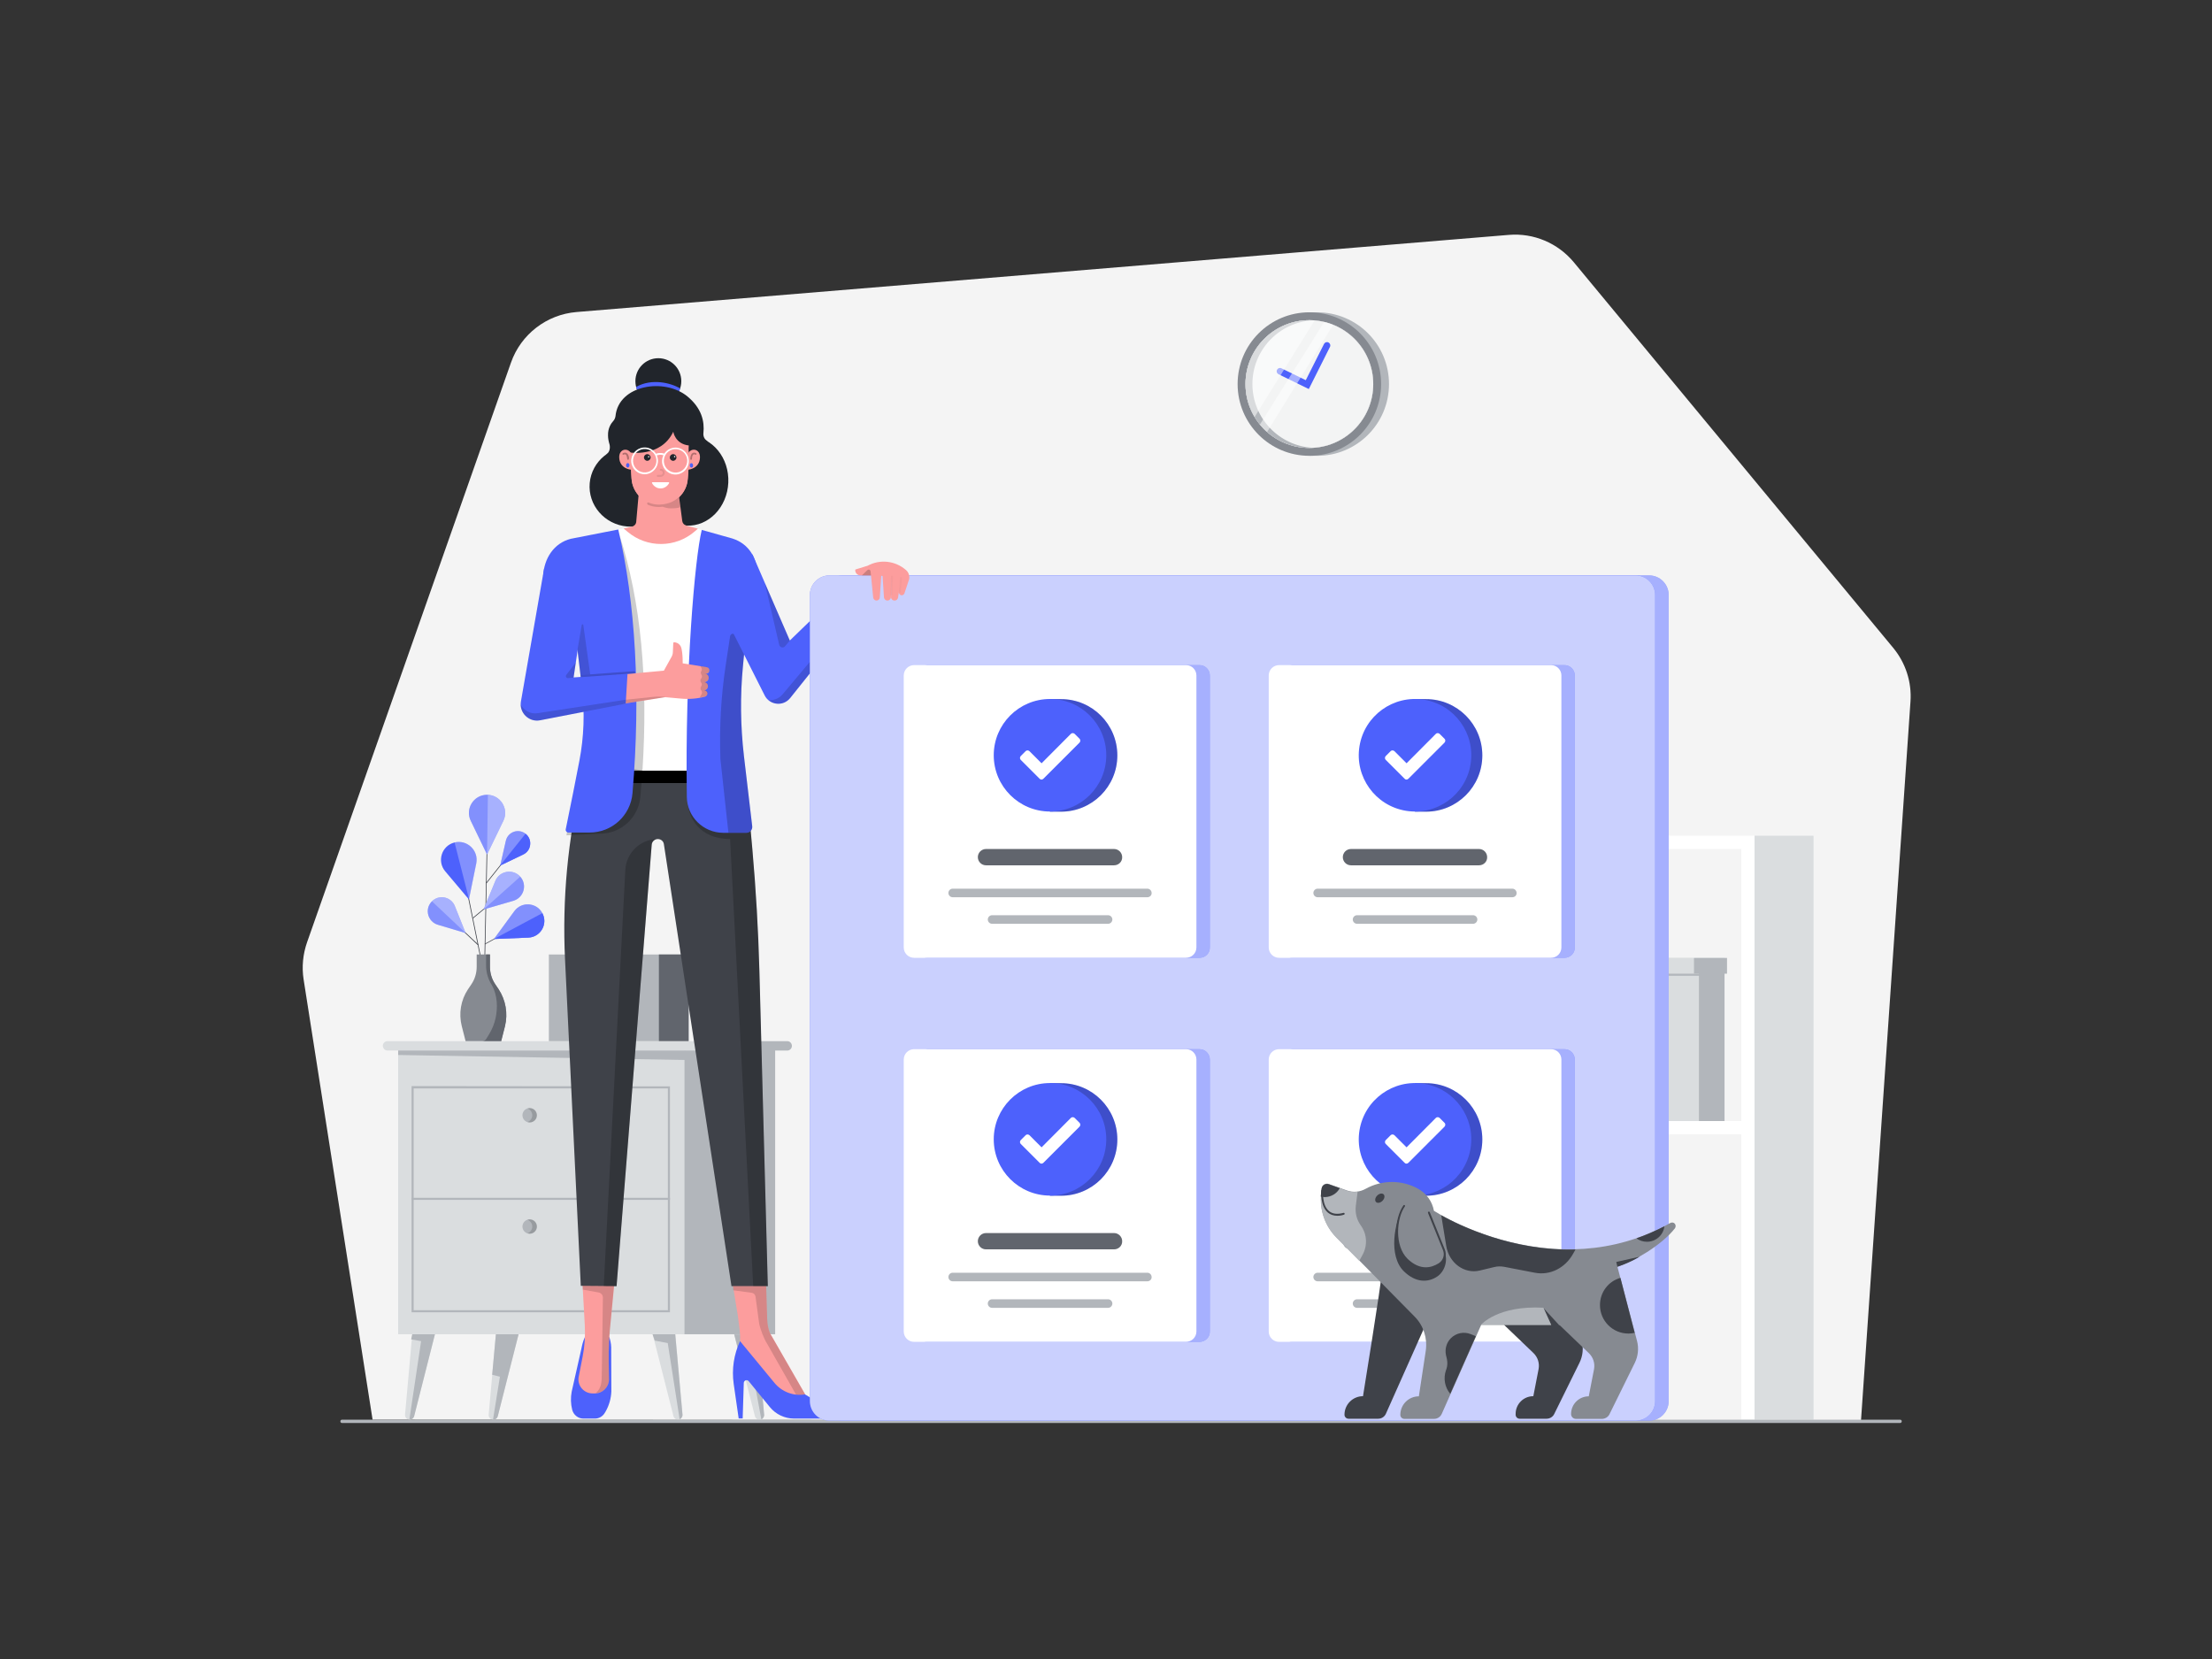 <svg class="gridItem__media" version="1.1" id="Layer_1" xmlns="http://www.w3.org/2000/svg" xmlns:xlink="http://www.w3.org/1999/xlink" x="0px" y="0px" width="1600" height="1200" viewBox="0 0 1600 1200" style="enable-background:new 0 0 1600 1200;" xml:space="preserve" fill="none">
<rect x="0" y="0" width="1600" height="1200" fill="#333333" stroke="none"/>
<path d="M1346.1 1027.7L1381.9 507.5C1382.9 493.4 1378.4 479.5 1369.4 468.6L1138.3 189.6C1126.8 175.8 1109.3 168.4 1091.4 169.9L417 225.7C395.4 227.5 376.8 241.8 369.6 262.3L222.1 681.6C219.1 690.2 218.2 699.4 219.6 708.4L269.5 1026.9L1346.1 1027.7Z" fill="#F4F4F4"></path>
<path d="M498.1 690.4H397V753.2H498.1V690.4Z" fill="#B2B6BB"></path>
<path d="M498.1 690.4H476.6V753.2H498.1V690.4Z" fill="#61656D"></path>
<path d="M347.999 695.601L331.699 615.201L332.199 615.101L348.499 695.501L347.999 695.601Z" fill="#3F4249"></path>
<path d="M352.557 588.036L350.416 692.515L350.916 692.525L353.057 588.046L352.557 588.036Z" fill="#3F4249"></path>
<path d="M376.473 607.326L351.565 638.626L351.957 638.937L376.865 607.637L376.473 607.326Z" fill="#3F4249"></path>
<path d="M360.7 715.6L358.2 711.9C355.7 708.2 354.4 703.8 354.4 699.3V690.4H344.8V699.3C344.8 703.8 343.5 708.2 341 711.9L338.5 715.6C333.3 723.4 331.7 733.1 334 742.2L336.8 753.2H362.4L365.2 742.2C367.5 733.1 365.8 723.4 360.7 715.6Z" fill="#868A91"></path>
<path d="M360.7 715.6L358.2 711.9C355.7 708.2 354.4 703.8 354.4 699.3V690.4H351.6V698.5C351.6 703.5 353.1 708.4 355.8 712.6C360 720.3 360 729.1 358.5 736.3C357.6 740.6 355.9 744.7 353.6 748.4L351.7 751.5C351 752.6 349.8 753.3 348.5 753.3H362.5L365.3 742.3C367.5 733.1 365.8 723.4 360.7 715.6Z" fill="#61656D"></path>
<path d="M371.447 639.389L341.817 663.975L342.137 664.359L371.766 639.773L371.447 639.389Z" fill="#3F4249"></path>
<path d="M345.599 683.6L319.399 658.8L319.699 658.5L345.999 683.201L345.599 683.6Z" fill="#3F4249"></path>
<path d="M361.8 626.101L365.9 608.101C367.4 601.701 375 599.001 380.2 603.101C385.3 607.201 384.4 615.301 378.5 618.101L361.8 626.101Z" class="change-color-in-svg" fill="#4D61FC"></path>
<path opacity="0.3" d="M361.8 626.101L365.9 608.101C367.4 601.701 375 599.001 380.2 603.101C385.3 607.201 384.4 615.301 378.5 618.101L361.8 626.101Z" fill="#FFFFFF"></path>
<path d="M383.499 610.201C383.499 613.401 381.699 616.601 378.399 618.101L361.699 626.101L380.099 603.101C382.499 604.901 383.599 607.601 383.499 610.201Z" class="change-color-in-svg" fill="#4D61FC"></path>
<path d="M352.299 618.1L340.499 593.7C336.299 585 342.599 574.9 352.299 574.9C361.899 574.9 368.299 585 364.099 593.7L352.299 618.1Z" class="change-color-in-svg" fill="#4D61FC"></path>
<path opacity="0.3" d="M352.299 618.1L340.499 593.7C336.299 585 342.599 574.9 352.299 574.9C361.899 574.9 368.299 585 364.099 593.7L352.299 618.1Z" fill="#FFFFFF"></path>
<path opacity="0.3" d="M352.9 575L352.3 618.1L364.1 593.701C368.2 585.201 362.2 575.3 352.9 575Z" fill="#FFFFFF"></path>
<path d="M339.2 650.6L322 630.2C315.9 622.9 319.5 611.7 328.7 609.4C337.9 607.1 346.4 615.2 344.5 624.5L339.2 650.6Z" class="change-color-in-svg" fill="#4D61FC"></path>
<path opacity="0.3" d="M344.6 624.5C346.5 615.2 338 607.1 328.8 609.4L339.3 650.5L344.6 624.5Z" fill="#FFFFFF"></path>
<path d="M336.8 674.9L329 655.4C326.2 648.4 317.1 646.8 312.1 652.3C307 657.8 309.5 666.7 316.7 668.9L336.8 674.9Z" class="change-color-in-svg" fill="#4D61FC"></path>
<path opacity="0.3" d="M336.8 674.9L329 655.4C326.2 648.4 317.1 646.8 312.1 652.3C307 657.8 309.5 666.7 316.7 668.9L336.8 674.9Z" fill="#FFFFFF"></path>
<path opacity="0.3" d="M312.399 651.9L336.799 674.9L328.999 655.4C326.299 648.6 317.499 646.9 312.399 651.9Z" fill="#FFFFFF"></path>
<path d="M349.8 657.8L358.3 637.2C361.3 629.9 371 628.2 376.3 634.1C381.6 640 378.9 649.4 371.2 651.6L349.8 657.8Z" class="change-color-in-svg" fill="#4D61FC"></path>
<path opacity="0.3" d="M349.8 657.8L358.3 637.2C361.3 629.9 371 628.2 376.3 634.1C381.6 640 378.9 649.4 371.2 651.6L349.8 657.8Z" fill="#FFFFFF"></path>
<path d="M350.8 683.1L350.6 682.701L391.1 660.5L391.3 660.901L350.8 683.1Z" fill="#3F4249"></path>
<path d="M357.3 679.2L372 659.1C377.2 651.9 388.2 652.7 392.3 660.5C396.5 668.3 391 677.8 382.2 678.2L357.3 679.2Z" class="change-color-in-svg" fill="#4D61FC"></path>
<path opacity="0.3" d="M357.3 679.2L372 659.1C377.2 651.9 388.2 652.7 392.3 660.5C396.5 668.3 391 677.8 382.2 678.2L357.3 679.2Z" fill="#FFFFFF"></path>
<path d="M392.7 671.1C390.9 675 387.1 678.001 382.2 678.201L357.3 679.201L392.3 660.5C394.2 664.1 394.1 667.9 392.7 671.1Z" class="change-color-in-svg" fill="#4D61FC"></path>
<path opacity="0.3" d="M358.3 637.2L349.8 657.8L376.3 634.1C371 628.3 361.4 629.9 358.3 637.2Z" fill="#FFFFFF"></path>
<path d="M502.301 759.9H569.401C571.301 759.9 572.801 758.4 572.801 756.5C572.801 754.6 571.301 753.1 569.401 753.1H502.301V759.9Z" fill="#B2B6BB"></path>
<path d="M560.7 756.6H493V965.1H560.7V756.6Z" fill="#B2B6BB"></path>
<path d="M495.1 756.6H288V965.1H495.1V756.6Z" fill="#DADDDF"></path>
<path d="M484.6 949.2H297.7V785.6L484.6 785.8V949.2ZM299.2 947.7H483.1V787.3H299.2V947.7Z" fill="#B2B6BB"></path>
<path d="M280.3 759.9H502.4C504.3 759.9 505.8 758.4 505.8 756.5C505.8 754.6 504.3 753.1 502.4 753.1H280.3C278.4 753.1 276.9 754.6 276.9 756.5C277 758.4 278.5 759.9 280.3 759.9Z" fill="#DADDDF"></path>
<path d="M484.6 866.4H297.7V867.9H484.6V866.4Z" fill="#B2B6BB"></path>
<path d="M383.1 811.9C385.972 811.9 388.3 809.572 388.3 806.7C388.3 803.828 385.972 801.5 383.1 801.5C380.229 801.5 377.9 803.828 377.9 806.7C377.9 809.572 380.229 811.9 383.1 811.9Z" fill="#B2B6BB"></path>
<path opacity="0.15" d="M385 806.7C385 804.4 383.5 802.5 381.5 801.8C382 801.6 382.6 801.5 383.2 801.5C386.1 801.5 388.4 803.8 388.4 806.7C388.4 809.6 386.1 811.9 383.2 811.9C382.6 811.9 382.1 811.8 381.5 811.6C383.5 810.9 385 809 385 806.7Z" fill="black"></path>
<path d="M383.1 892.4C385.972 892.4 388.3 890.072 388.3 887.2C388.3 884.328 385.972 882 383.1 882C380.229 882 377.9 884.328 377.9 887.2C377.9 890.072 380.229 892.4 383.1 892.4Z" fill="#B2B6BB"></path>
<path opacity="0.15" d="M385 887.2C385 884.9 383.5 883 381.5 882.3C382 882.1 382.6 882 383.2 882C386.1 882 388.4 884.3 388.4 887.2C388.4 890.1 386.1 892.4 383.2 892.4C382.6 892.4 382.1 892.3 381.5 892.1C383.5 891.4 385 889.5 385 887.2Z" fill="black"></path>
<path d="M505.8 766.9L495.1 759.9H288V763.1L505.8 766.9Z" fill="#B2B6BB"></path>
<path d="M547.4 965.1L552.6 1022.8C553 1024.9 551.4 1026.9 549.3 1026.9C547.9 1026.9 546.6 1026 546.1 1024.6L531 965.1H547.4Z" fill="#DADDDF"></path>
<path d="M545.501 998.7L539.201 997.2L531.101 965.2H547.501L552.701 1022.9C553.001 1024.5 552.101 1026.1 550.701 1026.7L545.501 998.7Z" fill="#B2B6BB"></path>
<path d="M488.501 965.1L493.701 1022.8C494.101 1024.9 492.501 1026.9 490.401 1026.9C489.001 1026.9 487.701 1026 487.201 1024.6L472.101 965.1H488.501V965.1Z" fill="#DADDDF"></path>
<path d="M483 971.5L473.6 969.7L472 965.1H488.4L493.6 1022.8C493.9 1024.4 493 1026 491.6 1026.6L483 971.5Z" fill="#B2B6BB"></path>
<path d="M358.7 965.1L353.5 1022.8C353.1 1024.9 354.7 1026.9 356.8 1026.9C358.2 1026.9 359.5 1026 360 1024.6L375.1 965.1H358.7V965.1Z" fill="#DADDDF"></path>
<path d="M361.6 995.8L356 994.4L358.7 965.1H375.1L360 1024.6C359.5 1026 358.2 1026.9 356.8 1026.9C356.7 1026.9 356.7 1026.9 356.6 1026.9L361.6 995.8Z" fill="#B2B6BB"></path>
<path d="M298.2 965.1L293 1022.8C292.6 1024.9 294.2 1026.9 296.3 1026.9C297.7 1026.9 299 1026 299.5 1024.6L314.6 965.1H298.2V965.1Z" fill="#DADDDF"></path>
<path d="M304.601 970.1L297.401 968.8L298.201 965.1H314.601L299.501 1024.6C299.001 1026 297.701 1026.9 296.301 1026.9C296.201 1026.9 296.201 1026.9 296.101 1026.9L304.601 970.1Z" fill="#B2B6BB"></path>
<path d="M440.799 967.2C441.999 971.6 442.199 973.2 442.099 977.5L442.199 1006.5C441.999 1011.5 440.599 1016.5 438.099 1020.9L437.499 1021.9C435.999 1024.5 433.299 1026.1 430.299 1026.1H421.999C418.199 1026.1 414.899 1023.5 413.899 1019.8C412.799 1015.5 412.699 1011 413.499 1006.7L420.499 975.7C420.999 973.1 421.699 970.1 422.999 967.3L440.799 967.2Z" class="change-color-in-svg" fill="#4D61FC"></path>
<path d="M553.2 899.1L554.9 953.2C554.9 958.3 556.2 963.7 558.2 966.4L582.4 1008.5L576.8 1016.2L554.9 1005.3L535.4 970.1C535.5 964.1 534.8 960.5 533.8 952.4L524.1 892.7L553.2 899.1Z" fill="#FC9D9D"></path>
<path opacity="0.15" d="M554.799 971.8C552.599 968.5 549.699 960.8 549.099 957.2L546.499 937.9C546.299 936.4 545.199 935.3 543.699 935.1L530.399 933.3L530.199 930.4H554.199L554.899 953.4C554.999 957.1 555.699 963 558.199 966.6L582.399 1008.7L578.999 1014.4L554.799 971.8Z" fill="black"></path>
<path d="M593.8 1015.6L582.3 1008.6C574 1010 565.6 1006.8 560.2 1000.3L535.3 970.1C530.8 979.7 529.2 990.4 530.7 1001L534.3 1026H537.2L538 1000.3C538.1 998.4 540.4 997.6 541.6 999.1L556.8 1017.7C561.1 1023 567.6 1026.1 574.4 1026.1H598.1C600 1026.1 601.2 1024.2 600.5 1022.5C599.2 1019.4 596.8 1016.9 593.8 1015.6Z" class="change-color-in-svg" fill="#4D61FC"></path>
<path d="M441.899 954.1C440.699 964.5 440.099 975 440.299 985.5L440.499 998C440.299 1003.5 435.799 1007.9 430.299 1007.9H428.599C422.399 1007.9 417.599 1002.4 418.499 996.3L421.399 981.5C422.899 974 423.399 966.3 422.999 958.6L420.199 908.1L446.299 908.5L441.899 954.1Z" fill="#FC9D9D"></path>
<path d="M523.9 548.4L542.1 590.9L544.2 614.1C546.8 643.4 548.5 672.7 549.3 702.1L555.4 930.3H529.1L480.2 610.6C479.9 608.4 478 606.9 475.8 606.9C473.5 606.9 471.6 608.7 471.4 611L446 930.3L420.1 930.1L408.7 693.9C406.6 650.3 410.7 606.6 420.9 564.2L424.8 548.2L523.9 548.4Z" fill="#3F4249"></path>
<path opacity="0.15" d="M444.099 930.3C444.099 930.3 440.999 962.7 440.699 967V967.1C440.299 973.2 440.199 979.3 440.299 985.4L440.499 997.9C440.299 1003.2 436.099 1007.5 430.799 1007.7C435.599 1004 435.199 998 435.299 993.5L436.099 938.6C436.099 936.8 434.899 935.3 433.099 934.9L421.499 932.8L421.399 930.2L444.099 930.3Z" fill="black"></path>
<path opacity="0.2" d="M555.3 930.3H544.8L528.1 606.9C506 606.9 497.5 591.4 497.3 578.9C497.1 568.6 499.2 558.4 499.2 548.4L424.6 548.2C424.6 548.2 424.6 548.2 424.6 548.1L499.2 548.3L523.5 548.4H523.8L542 590.9L544.1 614.1C546.7 643.4 548.4 672.7 549.2 702.1L555.3 930.3Z" fill="black"></path>
<path d="M455.799 557.4L498.699 557.5C499.899 458.9 503.499 405.8 508.899 383.7L502.599 381.9L454.599 381.5L446.199 383.3C455.499 433.7 455.999 532.6 455.799 557.4Z" fill="#FFFFFF"></path>
<path opacity="0.2" d="M448 386.8C456.6 438.3 456 533.2 455.8 557.4H464.7C468.9 492.6 463.7 435 448 386.8Z" fill="black"></path>
<path opacity="0.2" d="M424.999 550.7C424.299 554.3 422.399 558.3 419.999 562.5C415.799 576.2 412.299 590.1 409.699 604.2L434.099 603C449.199 603 461.899 591.4 463.199 576.3C463.999 566.8 464.099 566.6 464.599 557.3C464.699 557.4 425.199 549.9 424.999 550.7Z" fill="black"></path>
<path d="M524.999 557.5H426.899V566.4H524.999V557.5Z" fill="black"></path>
<path d="M476.2 292.3C485.368 292.3 492.8 284.868 492.8 275.7C492.8 266.532 485.368 259.1 476.2 259.1C467.032 259.1 459.6 266.532 459.6 275.7C459.6 284.868 467.032 292.3 476.2 292.3Z" fill="#21252B"></path>
<path d="M460.1 279.9C461.3 284.5 464.5 288.6 469.2 290.8C477.5 294.7 487.4 291.1 491.3 282.7C491.6 282.2 491.8 281.6 492 281C485.5 277 471.4 273.4 460.1 279.9Z" class="change-color-in-svg" fill="#4D61FC"></path>
<path d="M490.6 352.1C489.8 370 486.6 379.7 496.6 380.2C512.5 380.9 526 367 526.8 349.1C527.6 331.2 515.3 316.2 499.4 315.5C495.1 330.8 491.3 334.3 490.6 352.1Z" fill="#21252B"></path>
<path d="M485.727 354.632C487.121 338.731 475.004 324.68 458.664 323.248C442.323 321.815 427.947 333.543 426.552 349.444C425.158 365.344 437.275 379.395 453.615 380.828C469.956 382.261 484.333 370.532 485.727 354.632Z" fill="#21252B"></path>
<path d="M451.1 382.3L454 384.7C468 396.5 488.5 396.4 502.4 384.5L504.8 382.4L496.3 380.1C494.8 379.7 493.7 378.4 493.5 376.9L492.2 367L491.2 359.7L487.7 333.3L487.6 332L463.7 337.9L460.2 377.4C460.1 379.1 458.8 380.5 457.2 380.9L451.1 382.3Z" fill="#FC9D9D"></path>
<path d="M477 365.2C466.2 365.1 457.4 356.7 456.8 346L454.3 304L500.6 304.3L497.5 346.2C496.8 357 487.8 365.3 477 365.2Z" fill="#FC9D9D"></path>
<path d="M477 365.2C466.2 365.1 457.4 356.7 456.8 346L454.3 304L500.6 304.3L497.5 346.2C496.8 357 487.8 365.3 477 365.2Z" fill="#FC9D9D"></path>
<path d="M468.2 333.3C469.525 333.3 470.6 332.225 470.6 330.9C470.6 329.575 469.525 328.5 468.2 328.5C466.874 328.5 465.8 329.575 465.8 330.9C465.8 332.225 466.874 333.3 468.2 333.3Z" fill="#21252B"></path>
<path d="M469.2 330.9C469.476 330.9 469.7 330.676 469.7 330.4C469.7 330.124 469.476 329.9 469.2 329.9C468.924 329.9 468.7 330.124 468.7 330.4C468.7 330.676 468.924 330.9 469.2 330.9Z" fill="#FFFFFF"></path>
<path d="M486.9 333.3C488.225 333.3 489.3 332.225 489.3 330.9C489.3 329.575 488.225 328.5 486.9 328.5C485.575 328.5 484.5 329.575 484.5 330.9C484.5 332.225 485.575 333.3 486.9 333.3Z" fill="#21252B"></path>
<path d="M488 330.8C488.276 330.8 488.5 330.576 488.5 330.3C488.5 330.024 488.276 329.8 488 329.8C487.724 329.8 487.5 330.024 487.5 330.3C487.5 330.576 487.724 330.8 488 330.8Z" fill="#FFFFFF"></path>
<g opacity="0.3" fill="none">
<path opacity="0.3" d="M477.9 344.9H475.8C475.4 344.9 475.1 344.6 475.1 344.2C475.1 343.8 475.4 343.5 475.8 343.5H477.9C478.7 343.5 479.4 342.9 479.4 342C479.4 341.2 478.8 340.5 477.9 340.5C477.5 340.5 477.2 340.2 477.2 339.8C477.2 339.4 477.5 339.1 477.9 339.1C479.5 339.1 480.8 340.4 480.8 342C480.8 343.6 479.5 344.9 477.9 344.9Z" fill="black"></path>
</g>
<path d="M438.6 328.7C442.2 326.2 440.9 321.5 440.9 321.5C440.3 319.5 439.8 317.3 439.8 315C439.6 309.7 442.1 306.1 443.7 304.4C444.5 303.5 445 302.3 445.2 301C447.4 278.3 480.8 273.1 497.3 286.8C507.4 295.2 509.7 304.5 508.8 313.3C508.8 313.3 508.2 317.2 511.8 319.1L507.4 320.9C505.7 327.4 502.6 330.4 500.9 334.9C497.3 332.5 498.2 322.2 498.2 322.2C488.3 321.1 487 312.3 487 312.3C477.9 331.4 454.8 327.2 454.8 327.2L454.6 332.1C454.6 332.1 445.3 330.2 443.4 326.8L439.7 329.4L438.6 328.7Z" fill="#21252B"></path>
<path d="M498.099 339.7C498.099 339.7 505.899 339 506.299 331.1C506.699 323.2 496.999 323.4 496.899 331.3L497.299 339.9L498.099 339.7Z" fill="#FC9D9D"></path>
<path opacity="0.3" d="M499.7 329.5C500 328.5 500.6 327.9 501.2 327.6C501.9 327.3 502.6 327.4 503.5 327.8C503.8 327.9 503.9 328.3 503.8 328.6C503.7 328.8 503.6 328.9 503.5 328.9C503.4 329 503.2 329 503.1 328.9C502.5 328.6 502.1 328.5 501.7 328.7C501.4 328.9 501.1 329.2 500.8 329.9C500.6 330.5 500.5 331.4 500.5 332C500.5 332.3 500.2 332.6 499.9 332.6C499.6 332.6 499.3 332.3 499.3 331.9C499.3 331.2 499.4 330.2 499.7 329.5Z" fill="black"></path>
<path d="M500.151 338.212C500.814 338.198 501.335 337.47 501.316 336.586C501.297 335.703 500.744 334.998 500.082 335.013C499.419 335.027 498.897 335.755 498.917 336.638C498.936 337.522 499.488 338.226 500.151 338.212Z" class="change-color-in-svg" fill="#4D61FC"></path>
<path opacity="0.15" d="M499.699 337.9C500.399 337.9 500.999 337.1 500.899 336.2C500.899 335.9 500.799 335.6 500.699 335.3C500.999 335.6 501.199 336 501.199 336.6C501.199 337.5 500.699 338.2 499.999 338.2C499.699 338.2 499.499 338.1 499.299 337.9C499.499 337.9 499.599 337.9 499.699 337.9Z" fill="black"></path>
<path d="M456.1 339.7C456.1 339.7 448.3 339 447.9 331.1C447.5 323.2 457.2 323.4 457.3 331.3L456.9 339.9L456.1 339.7Z" fill="#FC9D9D"></path>
<path opacity="0.3" d="M454.599 329.5C454.199 328.5 453.699 327.9 452.999 327.6C452.299 327.3 451.499 327.4 450.599 327.8C450.299 327.9 450.199 328.3 450.299 328.6C450.399 328.8 450.499 328.9 450.599 328.9C450.699 329 450.899 329 450.999 328.9C451.599 328.6 452.099 328.5 452.399 328.7C452.799 328.9 453.099 329.2 453.299 329.9C453.499 330.5 453.599 331.4 453.699 332C453.699 332.3 453.999 332.6 454.299 332.6C454.599 332.6 454.899 332.3 454.899 331.9C455.099 331.2 454.899 330.2 454.599 329.5Z" fill="black"></path>
<path d="M455.299 336.568C455.319 335.685 454.797 334.957 454.134 334.942C453.472 334.928 452.919 335.633 452.9 336.516C452.881 337.4 453.402 338.127 454.065 338.142C454.728 338.156 455.28 337.452 455.299 336.568Z" class="change-color-in-svg" fill="#4D61FC"></path>
<path opacity="0.15" d="M454.5 337.9C453.8 337.9 453.2 337.1 453.3 336.2C453.3 335.9 453.4 335.6 453.5 335.3C453.2 335.6 453 336 453 336.6C453 337.5 453.5 338.2 454.2 338.2C454.5 338.2 454.7 338.1 454.9 337.9C454.6 337.9 454.6 337.9 454.5 337.9Z" fill="black"></path>
<path d="M483.6 348.8C483.9 348.8 484.1 349.1 484 349.4C482.8 351.7 480.5 353.3 477.8 353.3C475.1 353.3 472.8 351.7 471.6 349.4C471.5 349.1 471.6 348.8 472 348.8H483.6Z" fill="#FFFFFF"></path>
<path d="M487.7 323.8C484.7 324.1 482.1 325.7 480.5 328.1C477.8 327.2 475.5 327.8 474.5 328.2C472.6 325.2 469.2 323.3 465.4 323.7C460.1 324.2 456.1 328.9 456.6 334.2C457.1 339.5 461.8 343.5 467.1 343C472.4 342.5 476.4 337.8 475.9 332.5C475.8 331.4 475.5 330.3 475.1 329.4C476 329.1 477.8 328.6 479.9 329.3C479.1 330.8 478.8 332.6 478.9 334.4C479.4 339.7 484.1 343.7 489.4 343.2C494.7 342.7 498.7 338 498.2 332.7C497.8 327.2 493 323.3 487.7 323.8ZM467.1 341.7C462.5 342.1 458.3 338.7 457.9 334C457.5 329.4 460.9 325.2 465.6 324.8C470.2 324.4 474.4 327.8 474.8 332.5C475.2 337.2 471.7 341.3 467.1 341.7ZM489.4 341.8C484.8 342.2 480.6 338.8 480.2 334.1C479.8 329.5 483.2 325.3 487.9 324.9C492.5 324.5 496.7 327.9 497.1 332.6C497.4 337.3 494 341.4 489.4 341.8Z" fill="#FFFFFF"></path>
<path opacity="0.15" d="M468.6 365.1C471.4 366.3 474.1 366.7 476.6 366.7C477.6 366.7 478.5 366.6 479.3 366.5C480.9 367.1 483 367.7 485 367.7C487.5 367.7 489.9 367.6 492 366.9L491 359.6C489.5 361 487.7 362.2 485.8 363.1C484.3 363.8 481 364.9 477.1 365C477 365 476.9 365 476.8 365C476.7 365 476.6 365 476.5 365C474.2 365 471.6 364.6 469.1 363.5C468.7 363.3 468.3 363.5 468.1 363.9C468.1 364.5 468.3 364.9 468.6 365.1Z" fill="black"></path>
<path d="M392.899 416.5L414.199 440.1L420.999 497.9C422.999 515.3 422.399 533 419.099 550.2C416.499 563.8 412.999 581.4 409.199 599.9C408.999 601.1 409.899 602.2 411.099 602.2H426.499C442.599 602.2 456.099 589.9 457.499 573.8C463.599 502.2 459.599 435.1 447.199 383L412.999 389.7C400.499 392.8 393.499 404.1 392.899 416.5Z" class="change-color-in-svg" fill="#4D61FC"></path>
<path d="M507.599 383.3C502.599 403.6 495.399 485.7 496.799 576.5C496.999 590.8 508.699 602.3 522.999 602.4H539.899C542.399 602.4 544.399 600.2 544.099 597.7L538.099 546.8C535.599 525.2 535.299 503.4 537.399 481.8L542.799 425.4L547.999 417.1C548.099 404.2 541.999 393.4 529.699 389.5L507.599 383.3Z" class="change-color-in-svg" fill="#4D61FC"></path>
<path d="M480.199 485.1L485.699 475.2C486.299 474.1 486.699 472.9 486.699 471.6L486.999 465.1C486.999 464.8 487.299 464.5 487.599 464.6H487.999C490.399 464.8 492.399 466.6 492.899 469L492.999 469.3C493.599 472.4 493.799 475.5 493.799 478.7V479.8L511.199 482.6C512.399 482.8 513.199 483.8 513.099 485V485.1C512.999 486.5 511.699 487.5 510.299 487.2C509.599 487.1 509.099 487 509.099 487L510.099 487.2C511.699 487.5 512.799 488.9 512.599 490.5C512.499 492.2 510.999 493.4 509.299 493.4H508.499H509.299C510.999 493.5 512.199 494.9 512.099 496.6C511.999 498 510.899 499.1 509.499 499.3L508.099 499.4L509.099 499.3C510.499 499.2 511.799 500.4 511.699 501.8C511.599 502.8 510.899 503.6 509.999 503.9C504.299 505.4 498.299 505.9 492.399 505.3L481.199 504.3L442.799 510.3L442.699 488.6L480.199 485.1Z" fill="#FC9D9D"></path>
<path d="M393.599 411.1L404.999 407C413.199 420.7 418.199 431.6 417.699 447.5L420.199 454.2L414.899 490L453.899 487.3L452.599 509L390.699 521C382.599 522.6 375.399 515.5 376.799 507.4L393.599 411.1Z" class="change-color-in-svg" fill="#4D61FC"></path>
<path opacity="0.15" d="M389.4 515.8C383.9 516.9 378.9 514 376.6 509.5C376.6 516.7 383.2 522.4 390.6 521L452.5 509L452.7 506.1L389.4 515.8Z" fill="black"></path>
<path opacity="0.15" d="M416.5 479.1L409.6 488.2C408.9 489.2 409.6 490.6 410.9 490.5L414.9 490.1L416.5 479.1Z" fill="black"></path>
<path opacity="0.15" d="M511.099 482.5L506.699 481.8C506.699 482 506.799 482.1 506.899 482.3L507.399 483.2C507.799 483.9 507.699 484.8 507.299 485.4C506.899 486 506.799 486.8 507.099 487.4L507.599 488.5C507.899 489.2 507.799 489.9 507.399 490.5L506.999 491.1C506.499 491.8 506.499 492.8 506.999 493.5L507.299 493.9C507.799 494.6 507.799 495.6 507.299 496.3L507.099 496.7C506.599 497.4 506.599 498.3 506.999 499L507.499 499.8C507.899 500.5 507.899 501.3 507.499 502L506.199 504.5C507.499 504.3 508.799 504 510.099 503.7C511.099 503.5 511.799 502.6 511.799 501.6C511.899 500.1 510.699 498.9 509.199 499.1H509.599C510.999 499 512.099 497.8 512.199 496.4C512.299 494.8 511.099 493.3 509.399 493.2C511.099 493.3 512.499 492 512.699 490.3C512.799 488.7 511.699 487.3 510.199 487C510.299 487 510.299 487 510.399 487C511.799 487.3 513.099 486.3 513.199 484.9V484.8C513.099 483.8 512.299 482.7 511.099 482.5ZM508.999 486.9C508.999 486.9 509.099 486.9 509.199 486.9H508.999Z" fill="black"></path>
<path opacity="0.15" d="M481.2 504.2L480.5 504.1C477.8 503.8 475 503.8 472.3 504.1L452.8 506.1L452.6 508.7" fill="black"></path>
<path opacity="0.2" d="M458.7 485.5L419.8 488.3L420 489.8L458.8 487C459.2 487 459.5 486.6 459.5 486.2C459.5 485.8 459.1 485.5 458.7 485.5Z" fill="black"></path>
<path opacity="0.2" d="M475.799 606.9C474.599 606.9 473.599 607.3 472.799 608.1C471.999 608.8 471.499 609.8 471.399 611L445.899 930.4L436.699 930.3L452.299 629.3C452.999 616.7 463.299 606.9 475.799 606.9Z" fill="black"></path>
<path opacity="0.2" d="M544.1 597.6L538.1 546.7C535.6 525.1 535.3 503.3 537.4 481.7L538.6 468.7L531.9 459.3C530.8 457.8 528.4 458.3 528.1 460.2L524.9 481.4C521.5 503.8 520.3 526.4 521.1 549L526.9 602.4H539.9C542.4 602.3 544.4 600.1 544.1 597.6Z" fill="black"></path>
<path d="M544.199 400.8L571.299 463.3L612.299 423.6L623.399 440.1L571.599 504.9C566.599 511.2 556.699 510.2 553.099 503L528.899 455" class="change-color-in-svg" fill="#4D61FC"></path>
<path opacity="0.15" d="M621.2 442.7L572.6 503.4C567.9 510 561.4 510.3 556.1 506.6C559.8 506.5 563.4 505.4 566.2 502.1L620.8 437L621.2 442.7Z" fill="black"></path>
<path opacity="0.15" d="M567.899 467.4L571.299 463.3L553.199 421.7L563.599 466.3C563.999 468.4 566.599 469 567.899 467.4Z" fill="black"></path>
<path d="M1247.4 692.9H1191.5V810.9H1247.4V692.9Z" fill="#DADDDF"></path>
<path d="M1225.3 692.9H1249.2V704.3H1247.4V810.9H1228.9V704.3H1225.3V692.9Z" fill="#B2B6BB"></path>
<path d="M1224.8 692.9H1191.5V704.3H1224.8V692.9Z" fill="#DADDDF"></path>
<path d="M1235.5 704.3H1191.5V705.8H1235.5V704.3Z" fill="#B2B6BB"></path>
<path d="M1269.1 604.5H1259.5H1037.1V614.1H1259.5V810.9H1037.1V820.5H1259.5V1026.9H1269.1V604.5Z" fill="#FFFFFF"></path>
<path d="M1311.8 604.5H1269.1V1026.9H1311.8V604.5Z" fill="#DADDDF"></path>
<path d="M1374.4 1029.3H247.4C246.7 1029.3 246.2 1028.8 246.2 1028.1C246.2 1027.4 246.7 1026.9 247.4 1026.9H1374.4C1375.1 1026.9 1375.6 1027.4 1375.6 1028.1C1375.6 1028.7 1375.1 1029.3 1374.4 1029.3Z" fill="#B2B6BB"></path>
<path d="M1192.8 1027.6H609.8C601.9 1027.6 595.6 1021.2 595.6 1013.4V430.4C595.6 422.5 602 416.2 609.8 416.2H1192.8C1200.7 416.2 1207 422.6 1207 430.4V1013.4C1207 1021.3 1200.7 1027.6 1192.8 1027.6Z" class="change-color-in-svg" fill="#4D61FC"></path>
<path opacity="0.5" d="M1192.8 1027.6H609.8C601.9 1027.6 595.6 1021.2 595.6 1013.4V430.4C595.6 422.5 602 416.2 609.8 416.2H1192.8C1200.7 416.2 1207 422.6 1207 430.4V1013.4C1207 1021.3 1200.7 1027.6 1192.8 1027.6Z" fill="#FFFFFF"></path>
<path d="M1183 1027.6H600C592.1 1027.6 585.8 1021.2 585.8 1013.4V430.4C585.8 422.5 592.2 416.2 600 416.2H1183C1190.9 416.2 1197.2 422.6 1197.2 430.4V1013.4C1197.2 1021.3 1190.9 1027.6 1183 1027.6Z" class="change-color-in-svg" fill="#4D61FC"></path>
<path opacity="0.7" d="M1183 1027.6H600C592.1 1027.6 585.8 1021.2 585.8 1013.4V430.4C585.8 422.5 592.2 416.2 600 416.2H1183C1190.9 416.2 1197.2 422.6 1197.2 430.4V1013.4C1197.2 1021.3 1190.9 1027.6 1183 1027.6Z" fill="#FFFFFF"></path>
<path d="M900.9 277.8C900.9 251.1 921.1 229.1 947.1 226.2V225.9H952.8C981.5 225.9 1004.7 249.1 1004.7 277.8C1004.7 306.5 981.5 329.7 952.8 329.7H947.1V329.4C921.1 326.5 900.9 304.5 900.9 277.8Z" fill="#B2B6BB"></path>
<path d="M947.1 329.7C975.764 329.7 999 306.463 999 277.8C999 249.136 975.764 225.9 947.1 225.9C918.437 225.9 895.2 249.136 895.2 277.8C895.2 306.463 918.437 329.7 947.1 329.7Z" fill="#868A91"></path>
<path d="M947.1 324C972.616 324 993.3 303.316 993.3 277.8C993.3 252.285 972.616 231.6 947.1 231.6C921.585 231.6 900.9 252.285 900.9 277.8C900.9 303.316 921.585 324 947.1 324Z" fill="#FFFFFF"></path>
<path d="M947.1 324C972.616 324 993.3 303.316 993.3 277.8C993.3 252.285 972.616 231.6 947.1 231.6C921.585 231.6 900.9 252.285 900.9 277.8C900.9 303.316 921.585 324 947.1 324Z" fill="#868A91"></path>
<path opacity="0.9" d="M947.1 324C972.616 324 993.3 303.316 993.3 277.8C993.3 252.285 972.616 231.6 947.1 231.6C921.585 231.6 900.9 252.285 900.9 277.8C900.9 303.316 921.585 324 947.1 324Z" fill="#FFFFFF"></path>
<path d="M947.1 231.6C947.9 231.6 948.8 231.6 949.6 231.7C925.2 233 905.9 253.1 905.9 277.8C905.9 302.5 925.3 322.6 949.6 323.9C948.8 323.9 948 324 947.1 324C921.6 324 900.9 303.3 900.9 277.8C900.9 252.3 921.6 231.6 947.1 231.6Z" fill="#B2B6BB"></path>
<path d="M946.7 281.4L962 250.9C962.6 249.7 962.1 248.3 960.9 247.7C959.7 247.1 958.3 247.6 957.7 248.8L944.5 275L926.9 266.4C925.7 265.8 924.3 266.3 923.7 267.5C923.1 268.7 923.6 270.1 924.8 270.7L946.7 281.4Z" class="change-color-in-svg" fill="#4D61FC"></path>
<path opacity="0.5" d="M907.5 301.6C903.3 294.6 900.9 286.5 900.9 277.8C900.9 252.3 921.6 231.6 947.1 231.6C948.4 231.6 949.6 231.7 950.9 231.8L907.5 301.6Z" fill="#FFFFFF"></path>
<path opacity="0.5" d="M957.8 232.9C960 233.4 962.2 234.1 964.3 235L916.5 312.5C914.6 310.9 912.9 309 911.3 307.1L957.8 232.9Z" fill="#FFFFFF"></path>
<path d="M867.6 692.8H670.9C666.7 692.8 663.4 689.4 663.4 685.3V488.6C663.4 484.4 666.8 481.1 670.9 481.1H867.6C871.8 481.1 875.1 484.5 875.1 488.6V685.3C875.2 689.5 871.8 692.8 867.6 692.8Z" class="change-color-in-svg" fill="#4D61FC"></path>
<path opacity="0.5" d="M867.6 692.8H670.9C666.7 692.8 663.4 689.4 663.4 685.3V488.6C663.4 484.4 666.8 481.1 670.9 481.1H867.6C871.8 481.1 875.1 484.5 875.1 488.6V685.3C875.2 689.5 871.8 692.8 867.6 692.8Z" fill="#FFFFFF"></path>
<path d="M857.8 692.8H661.2C657 692.8 653.7 689.4 653.7 685.3V488.6C653.7 484.4 657.1 481.1 661.2 481.1H857.9C862.1 481.1 865.4 484.5 865.4 488.6V685.3C865.4 689.5 862 692.8 857.8 692.8Z" fill="#FFFFFF"></path>
<path d="M805.8 625.9H713.2C709.9 625.9 707.3 623.2 707.3 620C707.3 616.7 710 614.1 713.2 614.1H805.8C809.1 614.1 811.7 616.8 811.7 620C811.8 623.3 809.1 625.9 805.8 625.9Z" fill="#61656D"></path>
<path d="M829.9 649H689.1C687.4 649 686 647.6 686 645.9C686 644.2 687.4 642.8 689.1 642.8H829.9C831.6 642.8 833 644.2 833 645.9C833.1 647.6 831.7 649 829.9 649Z" fill="#B2B6BB"></path>
<path d="M801.5 668.2H717.6C715.9 668.2 714.5 666.8 714.5 665.1C714.5 663.4 715.9 662 717.6 662H801.5C803.2 662 804.6 663.4 804.6 665.1C804.6 666.8 803.2 668.2 801.5 668.2Z" fill="#B2B6BB"></path>
<path d="M767.5 505.7H759.5V506.5C740.9 510.2 726.8 526.7 726.8 546.4C726.8 566.1 740.8 582.6 759.5 586.3V587.1H767.5C790 587.1 808.2 568.9 808.2 546.4C808.2 523.9 790 505.7 767.5 505.7Z" class="change-color-in-svg" fill="#4D61FC"></path>
<path opacity="0.2" d="M767.5 505.7H759.5V506.5C740.9 510.2 726.8 526.7 726.8 546.4C726.8 566.1 740.8 582.6 759.5 586.3V587.1H767.5C790 587.1 808.2 568.9 808.2 546.4C808.2 523.9 790 505.7 767.5 505.7Z" fill="black"></path>
<path d="M759.5 587C781.978 587 800.2 568.778 800.2 546.3C800.2 523.822 781.978 505.6 759.5 505.6C737.022 505.6 718.8 523.822 718.8 546.3C718.8 568.778 737.022 587 759.5 587Z" class="change-color-in-svg" fill="#4D61FC"></path>
<path d="M751.999 563.3L738.299 549.6C737.599 548.9 737.599 547.7 738.299 546.9L741.899 543.3C742.599 542.6 743.799 542.6 744.599 543.3L753.399 552.1L774.599 530.8C775.299 530.1 776.499 530.1 777.299 530.8L780.899 534.4C781.599 535.1 781.599 536.3 780.899 537.1L754.699 563.3C753.899 564.1 752.699 564.1 751.999 563.3Z" fill="#FFFFFF"></path>
<path d="M1131.6 692.8H934.9C930.7 692.8 927.4 689.4 927.4 685.3V488.6C927.4 484.4 930.8 481.1 934.9 481.1H1131.6C1135.8 481.1 1139.1 484.5 1139.1 488.6V685.3C1139.2 689.5 1135.8 692.8 1131.6 692.8Z" class="change-color-in-svg" fill="#4D61FC"></path>
<path opacity="0.5" d="M1131.6 692.8H934.9C930.7 692.8 927.4 689.4 927.4 685.3V488.6C927.4 484.4 930.8 481.1 934.9 481.1H1131.6C1135.8 481.1 1139.1 484.5 1139.1 488.6V685.3C1139.2 689.5 1135.8 692.8 1131.6 692.8Z" fill="#FFFFFF"></path>
<path d="M1121.9 692.8H925.2C921 692.8 917.7 689.4 917.7 685.3V488.6C917.7 484.4 921.1 481.1 925.2 481.1H1121.9C1126.1 481.1 1129.4 484.5 1129.4 488.6V685.3C1129.4 689.5 1126 692.8 1121.9 692.8Z" fill="#FFFFFF"></path>
<path d="M1069.8 625.9H977.2C973.9 625.9 971.3 623.2 971.3 620C971.3 616.7 974 614.1 977.2 614.1H1069.8C1073.1 614.1 1075.7 616.8 1075.7 620C1075.8 623.3 1073.1 625.9 1069.8 625.9Z" fill="#61656D"></path>
<path d="M1093.9 649H953.1C951.4 649 950 647.6 950 645.9C950 644.2 951.4 642.8 953.1 642.8H1093.9C1095.6 642.8 1097 644.2 1097 645.9C1097.1 647.6 1095.7 649 1093.9 649Z" fill="#B2B6BB"></path>
<path d="M1065.5 668.2H981.6C979.9 668.2 978.5 666.8 978.5 665.1C978.5 663.4 979.9 662 981.6 662H1065.5C1067.2 662 1068.6 663.4 1068.6 665.1C1068.6 666.8 1067.2 668.2 1065.5 668.2Z" fill="#B2B6BB"></path>
<path d="M1031.5 505.7H1023.5V506.5C1004.9 510.2 990.8 526.7 990.8 546.4C990.8 566.1 1004.8 582.6 1023.5 586.3V587.1H1031.5C1054 587.1 1072.2 568.9 1072.2 546.4C1072.2 523.9 1054 505.7 1031.5 505.7Z" class="change-color-in-svg" fill="#4D61FC"></path>
<path opacity="0.2" d="M1031.5 505.7H1023.5V506.5C1004.9 510.2 990.8 526.7 990.8 546.4C990.8 566.1 1004.8 582.6 1023.5 586.3V587.1H1031.5C1054 587.1 1072.2 568.9 1072.2 546.4C1072.2 523.9 1054 505.7 1031.5 505.7Z" fill="black"></path>
<path d="M1063.7 552.817C1067.3 530.629 1052.23 509.723 1030.05 506.122C1007.86 502.521 986.951 517.589 983.35 539.777C979.749 561.965 994.817 582.871 1017.01 586.472C1039.19 590.073 1060.1 575.005 1063.7 552.817Z" class="change-color-in-svg" fill="#4D61FC"></path>
<path d="M1016 563.3L1002.3 549.6C1001.6 548.9 1001.6 547.7 1002.3 546.9L1005.9 543.3C1006.6 542.6 1007.8 542.6 1008.6 543.3L1017.4 552.1L1038.6 530.8C1039.3 530.1 1040.5 530.1 1041.3 530.8L1044.9 534.4C1045.6 535.1 1045.6 536.3 1044.9 537.1L1018.7 563.3C1017.9 564.1 1016.7 564.1 1016 563.3Z" fill="#FFFFFF"></path>
<path d="M867.6 970.6H670.9C666.7 970.6 663.4 967.2 663.4 963.1V766.4C663.4 762.2 666.8 758.9 670.9 758.9H867.6C871.8 758.9 875.1 762.3 875.1 766.4V963.1C875.2 967.2 871.8 970.6 867.6 970.6Z" class="change-color-in-svg" fill="#4D61FC"></path>
<path opacity="0.5" d="M867.6 970.6H670.9C666.7 970.6 663.4 967.2 663.4 963.1V766.4C663.4 762.2 666.8 758.9 670.9 758.9H867.6C871.8 758.9 875.1 762.3 875.1 766.4V963.1C875.2 967.2 871.8 970.6 867.6 970.6Z" fill="#FFFFFF"></path>
<path d="M857.8 970.6H661.2C657 970.6 653.7 967.2 653.7 963.1V766.4C653.7 762.2 657.1 758.9 661.2 758.9H857.9C862.1 758.9 865.4 762.3 865.4 766.4V963.1C865.4 967.2 862 970.6 857.8 970.6Z" fill="#FFFFFF"></path>
<path d="M805.8 903.7H713.2C709.9 903.7 707.3 901 707.3 897.8C707.3 894.5 710 891.9 713.2 891.9H805.8C809.1 891.9 811.7 894.6 811.7 897.8C811.8 901.1 809.1 903.7 805.8 903.7Z" fill="#61656D"></path>
<path d="M829.9 926.801H689.1C687.4 926.801 686 925.401 686 923.701C686 922.001 687.4 920.601 689.1 920.601H829.9C831.6 920.601 833 922.001 833 923.701C833.1 925.401 831.7 926.801 829.9 926.801Z" fill="#B2B6BB"></path>
<path d="M801.5 946H717.6C715.9 946 714.5 944.6 714.5 942.9C714.5 941.2 715.9 939.8 717.6 939.8H801.5C803.2 939.8 804.6 941.2 804.6 942.9C804.6 944.6 803.2 946 801.5 946Z" fill="#B2B6BB"></path>
<path d="M767.5 783.5H759.5V784.3C740.9 788 726.8 804.5 726.8 824.201C726.8 843.901 740.8 860.4 759.5 864.1V864.901H767.5C790 864.901 808.2 846.701 808.2 824.201C808.2 801.701 790 783.5 767.5 783.5Z" class="change-color-in-svg" fill="#4D61FC"></path>
<path opacity="0.2" d="M767.5 783.5H759.5V784.3C740.9 788 726.8 804.5 726.8 824.201C726.8 843.901 740.8 860.4 759.5 864.1V864.901H767.5C790 864.901 808.2 846.701 808.2 824.201C808.2 801.701 790 783.5 767.5 783.5Z" fill="black"></path>
<path d="M759.5 864.8C781.978 864.8 800.2 846.578 800.2 824.1C800.2 801.622 781.978 783.4 759.5 783.4C737.022 783.4 718.8 801.622 718.8 824.1C718.8 846.578 737.022 864.8 759.5 864.8Z" class="change-color-in-svg" fill="#4D61FC"></path>
<path d="M751.999 841.1L738.299 827.4C737.599 826.7 737.599 825.5 738.299 824.7L741.899 821.1C742.599 820.4 743.799 820.4 744.599 821.1L753.399 829.9L774.599 808.6C775.299 807.9 776.499 807.9 777.299 808.6L780.899 812.2C781.599 812.9 781.599 814.1 780.899 814.9L754.699 841.1C753.899 841.9 752.699 841.9 751.999 841.1Z" fill="#FFFFFF"></path>
<path d="M1131.6 970.6H934.9C930.7 970.6 927.4 967.2 927.4 963.1V766.4C927.4 762.2 930.8 758.9 934.9 758.9H1131.6C1135.8 758.9 1139.1 762.3 1139.1 766.4V963.1C1139.2 967.2 1135.8 970.6 1131.6 970.6Z" class="change-color-in-svg" fill="#4D61FC"></path>
<path opacity="0.5" d="M1131.6 970.6H934.9C930.7 970.6 927.4 967.2 927.4 963.1V766.4C927.4 762.2 930.8 758.9 934.9 758.9H1131.6C1135.8 758.9 1139.1 762.3 1139.1 766.4V963.1C1139.2 967.2 1135.8 970.6 1131.6 970.6Z" fill="#FFFFFF"></path>
<path d="M1121.9 970.6H925.2C921 970.6 917.7 967.2 917.7 963.1V766.4C917.7 762.2 921.1 758.9 925.2 758.9H1121.9C1126.1 758.9 1129.4 762.3 1129.4 766.4V963.1C1129.4 967.2 1126 970.6 1121.9 970.6Z" fill="#FFFFFF"></path>
<path d="M1069.8 903.7H977.2C973.9 903.7 971.3 901 971.3 897.8C971.3 894.5 974 891.9 977.2 891.9H1069.8C1073.1 891.9 1075.7 894.6 1075.7 897.8C1075.8 901.1 1073.1 903.7 1069.8 903.7Z" fill="#61656D"></path>
<path d="M1093.9 926.801H953.1C951.4 926.801 950 925.401 950 923.701C950 922.001 951.4 920.601 953.1 920.601H1093.9C1095.6 920.601 1097 922.001 1097 923.701C1097.1 925.401 1095.7 926.801 1093.9 926.801Z" fill="#B2B6BB"></path>
<path d="M1065.5 946H981.6C979.9 946 978.5 944.6 978.5 942.9C978.5 941.2 979.9 939.8 981.6 939.8H1065.5C1067.2 939.8 1068.6 941.2 1068.6 942.9C1068.6 944.6 1067.2 946 1065.5 946Z" fill="#B2B6BB"></path>
<path d="M1031.5 783.5H1023.5V784.3C1004.9 788 990.8 804.5 990.8 824.201C990.8 843.901 1004.8 860.4 1023.5 864.1V864.901H1031.5C1054 864.901 1072.2 846.701 1072.2 824.201C1072.2 801.701 1054 783.5 1031.5 783.5Z" class="change-color-in-svg" fill="#4D61FC"></path>
<path opacity="0.2" d="M1031.5 783.5H1023.5V784.3C1004.9 788 990.8 804.5 990.8 824.201C990.8 843.901 1004.8 860.4 1023.5 864.1V864.901H1031.5C1054 864.901 1072.2 846.701 1072.2 824.201C1072.2 801.701 1054 783.5 1031.5 783.5Z" fill="black"></path>
<path d="M1063.7 830.623C1067.3 808.435 1052.24 787.529 1030.05 783.928C1007.86 780.327 986.955 795.394 983.354 817.582C979.753 839.77 994.82 860.676 1017.01 864.277C1039.2 867.878 1060.1 852.811 1063.7 830.623Z" class="change-color-in-svg" fill="#4D61FC"></path>
<path d="M1016 841.101L1002.3 827.401C1001.6 826.701 1001.6 825.501 1002.3 824.701L1005.9 821.101C1006.6 820.401 1007.8 820.401 1008.6 821.101L1017.4 829.901L1038.6 808.601C1039.3 807.901 1040.5 807.901 1041.3 808.601L1044.9 812.201C1045.6 812.901 1045.6 814.101 1044.9 814.901L1018.7 841.101C1017.9 841.901 1016.7 841.901 1016 841.101Z" fill="#FFFFFF"></path>
<path d="M985.9 1009.9C978.5 1009.9 972.5 1015.9 972.5 1023.3C972.5 1024.9 973.8 1026.2 975.4 1026.2H996.9C999.3 1026.2 1001.5 1024.8 1002.5 1022.5L1030.5 959.7L999.1 923.3C999.6 925.1 985.9 1009.9 985.9 1009.9Z" fill="#3F4249"></path>
<path d="M1141 958.2H1087.8L1109.2 978.7C1112.3 981.7 1113.7 986 1112.9 990.3L1109.1 1009.9C1102 1009.9 1096.3 1015.6 1096.3 1022.7V1023.3C1096.3 1024.9 1097.6 1026.2 1099.2 1026.2H1118.7C1121 1026.2 1123.2 1024.9 1124.2 1022.8L1142.5 985.7C1144.9 980.8 1145.5 975.1 1144.1 969.8L1141 958.2Z" fill="#3F4249"></path>
<path d="M1169.9 916.2C1181.1 912.8 1201.9 900.8 1211.5 888.5C1212.2 887.5 1212.2 886.2 1211.5 885.2C1210.7 884.2 1209.3 884 1208.2 884.6C1123.8 932.2 1037.2 875.8 1037.2 875.8C1036 869.1 1031.9 863.4 1026 860C1014.2 853.3 999.7 853.3 987.8 859.9C983.7 862.2 978.8 862.7 974.3 861.1L961.1 856.4C958.8 855.6 956.3 857.1 956.1 859.6L955.7 863.5C954.4 875.1 958.5 886.7 966.7 895L1023.3 952.4C1029.7 958.9 1032.6 968 1031.3 977L1026.3 1010C1018.9 1010 1012.9 1016 1012.9 1023.4C1012.9 1025 1014.2 1026.3 1015.8 1026.3H1037.3C1039.7 1026.3 1041.9 1024.9 1042.9 1022.6L1071.4 958.3H1127.9L1149.3 978.8C1152.4 981.8 1153.8 986.1 1153 990.4L1149.2 1010C1142.1 1010 1136.4 1015.7 1136.4 1022.8C1136.4 1024.8 1138 1026.3 1139.9 1026.3H1158.7C1161 1026.3 1163.2 1025 1164.2 1022.9L1182.5 985.8C1184.9 980.9 1185.5 975.2 1184.1 969.9L1169.9 916.2Z" fill="#868A91"></path>
<path d="M999.977 868.594C1001.5 867.071 1001.88 864.981 1000.83 863.927C999.772 862.873 997.682 863.253 996.159 864.776C994.636 866.299 994.256 868.388 995.311 869.442C996.365 870.497 998.454 870.117 999.977 868.594Z" fill="#3F4249"></path>
<path d="M1157.3 944C1157.3 955.4 1166.5 964.6 1177.9 964.6C1179.4 964.6 1180.9 964.4 1182.4 964.1L1172.1 924.3C1163.5 926.7 1157.3 934.6 1157.3 944Z" fill="#3F4249"></path>
<path d="M1067.5 966.5L1063.8 965C1058.8 963 1053.2 964.2 1049.4 968C1046.3 971.2 1045 975.7 1045.9 980.1L1046.6 983.1C1047.1 985.5 1047 988 1046.2 990.4L1045.9 991.2C1043.9 997 1045 1003.4 1049 1008.2L1067.5 966.5Z" fill="#3F4249"></path>
<path d="M1042.5 879.1L1046.1 901.2C1048.1 913.6 1059.2 921.7 1070.4 919L1080.8 916.5C1083.1 915.9 1085.6 915.9 1087.9 916.3L1110.2 920.6C1121.1 922.7 1132 917.3 1137.8 907L1139.6 903.8C1094.3 905.1 1056.2 886.7 1042.5 879.1Z" fill="#3F4249"></path>
<path d="M1183.7 895.7C1185.8 897.3 1188.4 898.2 1191.3 898.2C1197.8 898.2 1203.2 893.3 1203.9 887C1197.1 890.5 1190.4 893.4 1183.7 895.7Z" fill="#3F4249"></path>
<path d="M984.3 886.4C981.3 882.3 980.1 877.2 980.7 872.2L982 862C979.4 862.4 976.7 862.2 974.2 861.3L961 856.6C958.7 855.8 956.2 857.3 956 859.8L955.6 863.7C954.3 875.3 958.4 886.9 966.6 895.2L983.2 912L985.6 907.6C989.3 900.8 988.8 892.6 984.3 886.4Z" fill="#B2B6BB"></path>
<path d="M1034.6 879.7L1044.9 905.6C1047.5 911.7 1045 919.8 1039.5 923.4C1033 927.7 1024.2 928 1015.6 919.7C1003.9 908.5 1008.8 883.6 1014.8 874.1" fill="#3F4249"></path>
<path d="M1127.6 958.3L1116.3 946L1125.8 966.7L1127.6 958.3Z" fill="#3F4249"></path>
<path d="M969.1 859.4L961.2 856.6C958.8 855.7 956.2 857.4 955.9 859.9L955.3 865.5C956.3 865.7 957.3 865.9 958.3 865.9C963 865.8 967.1 863.2 969.1 859.4Z" fill="#3F4249"></path>
<path d="M1033.6 877.2L1044.4 904C1046 907.9 1044.6 912.4 1041 914.6C1035.7 917.9 1027.1 920.2 1017.8 911.3C1007.9 901.8 1009.3 881.6 1015.7 872.5" fill="#868A91"></path>
<path d="M1031.3 918.2C1027.1 918.2 1022.3 916.5 1017.3 911.7C1012.6 907.2 1010 900.1 1009.9 891.6C1009.8 884.1 1011.8 876.6 1015.1 871.9C1015.3 871.6 1015.7 871.5 1016 871.7C1016.3 871.9 1016.4 872.3 1016.2 872.6C1010.2 881 1008.4 901.1 1018.2 910.6C1027.2 919.2 1035.3 917.1 1040.6 913.8C1043.9 911.7 1045.2 907.7 1043.7 904.1L1032.9 877.3C1032.8 877 1032.9 876.6 1033.3 876.4C1033.6 876.3 1034 876.4 1034.2 876.8L1045 903.6C1046.8 907.8 1045.2 912.6 1041.4 915C1038.6 916.8 1035.2 918.2 1031.3 918.2Z" fill="#3F4249"></path>
<path d="M1071.2 958.3C1071.2 958.3 1083.2 944.1 1116.4 945.9L1122 958.3H1071.2Z" fill="#B2B6BB"></path>
<path d="M1169.1 912.8L1169.9 916.3C1169.9 916.3 1178.4 913.6 1186 909L1169.1 912.8Z" fill="#3F4249"></path>
<path d="M967.3 879.4C964.6 879.4 962.3 878.6 960.5 877.1C954.8 872.3 955.7 861.8 955.7 861.3C955.7 860.9 956.1 860.7 956.4 860.7C956.8 860.7 957 861.1 957 861.4C957 861.5 956.1 871.7 961.3 876C963.8 878.1 967.3 878.5 971.8 877.3C972.2 877.2 972.5 877.4 972.6 877.8C972.7 878.2 972.5 878.5 972.1 878.6C970.5 879.2 968.8 879.4 967.3 879.4Z" fill="#3F4249"></path>
<path d="M618.6 412.4C618.6 414.5 620.3 416.2 622.4 416.2H630L631.6 432.2C631.7 433.4 632.8 434.4 634 434.4C635.3 434.4 636.3 433.4 636.4 432.1L637.4 416.8C637.4 416.6 637.6 416.4 637.9 416.4C638.1 416.4 638.3 416.6 638.4 416.8L639.4 432.1C639.5 433.4 640.6 434.4 641.9 434.4C643.2 434.4 644.4 433.3 644.4 432C644.6 427 645.2 416.5 645.2 416.5L644.5 431.7C644.4 433.2 645.6 434.4 647.1 434.4C648.4 434.4 649.4 433.5 649.6 432.2L651.9 416.6L650.2 428.2C650 429.4 651 430.6 652.2 430.6C653.1 430.6 653.9 430 654.2 429.2L657.6 419C658.1 416.5 657.2 413.9 655.3 412.3C647.6 405.6 636.6 404.3 627.6 409.2L619.2 411.8C618.9 411.7 618.6 412.1 618.6 412.4Z" fill="#FC9D9D"></path>
<g opacity="0.15" fill="none">
<path opacity="0.15" d="M644.48 416.46L644.012 430.551L645.411 430.598L645.879 416.506L644.48 416.46Z" fill="black"></path>
</g>
<g opacity="0.15" fill="none">
<path opacity="0.15" d="M651.09 417.252L650.145 428.613L651.54 428.729L652.486 417.368L651.09 417.252Z" fill="black"></path>
</g>
<path opacity="0.2" d="M629.999 416.2H623.399L627.399 412.4C628.199 411.6 629.599 412.1 629.699 413.3L629.999 416.2Z" fill="black"></path>
<path opacity="0.15" d="M417.7 470.2L420.8 452C420.9 451.4 421.8 451.4 421.9 452L426.9 487.8L419.8 488.3L417.7 470.2Z" fill="black"></path>
</svg>
